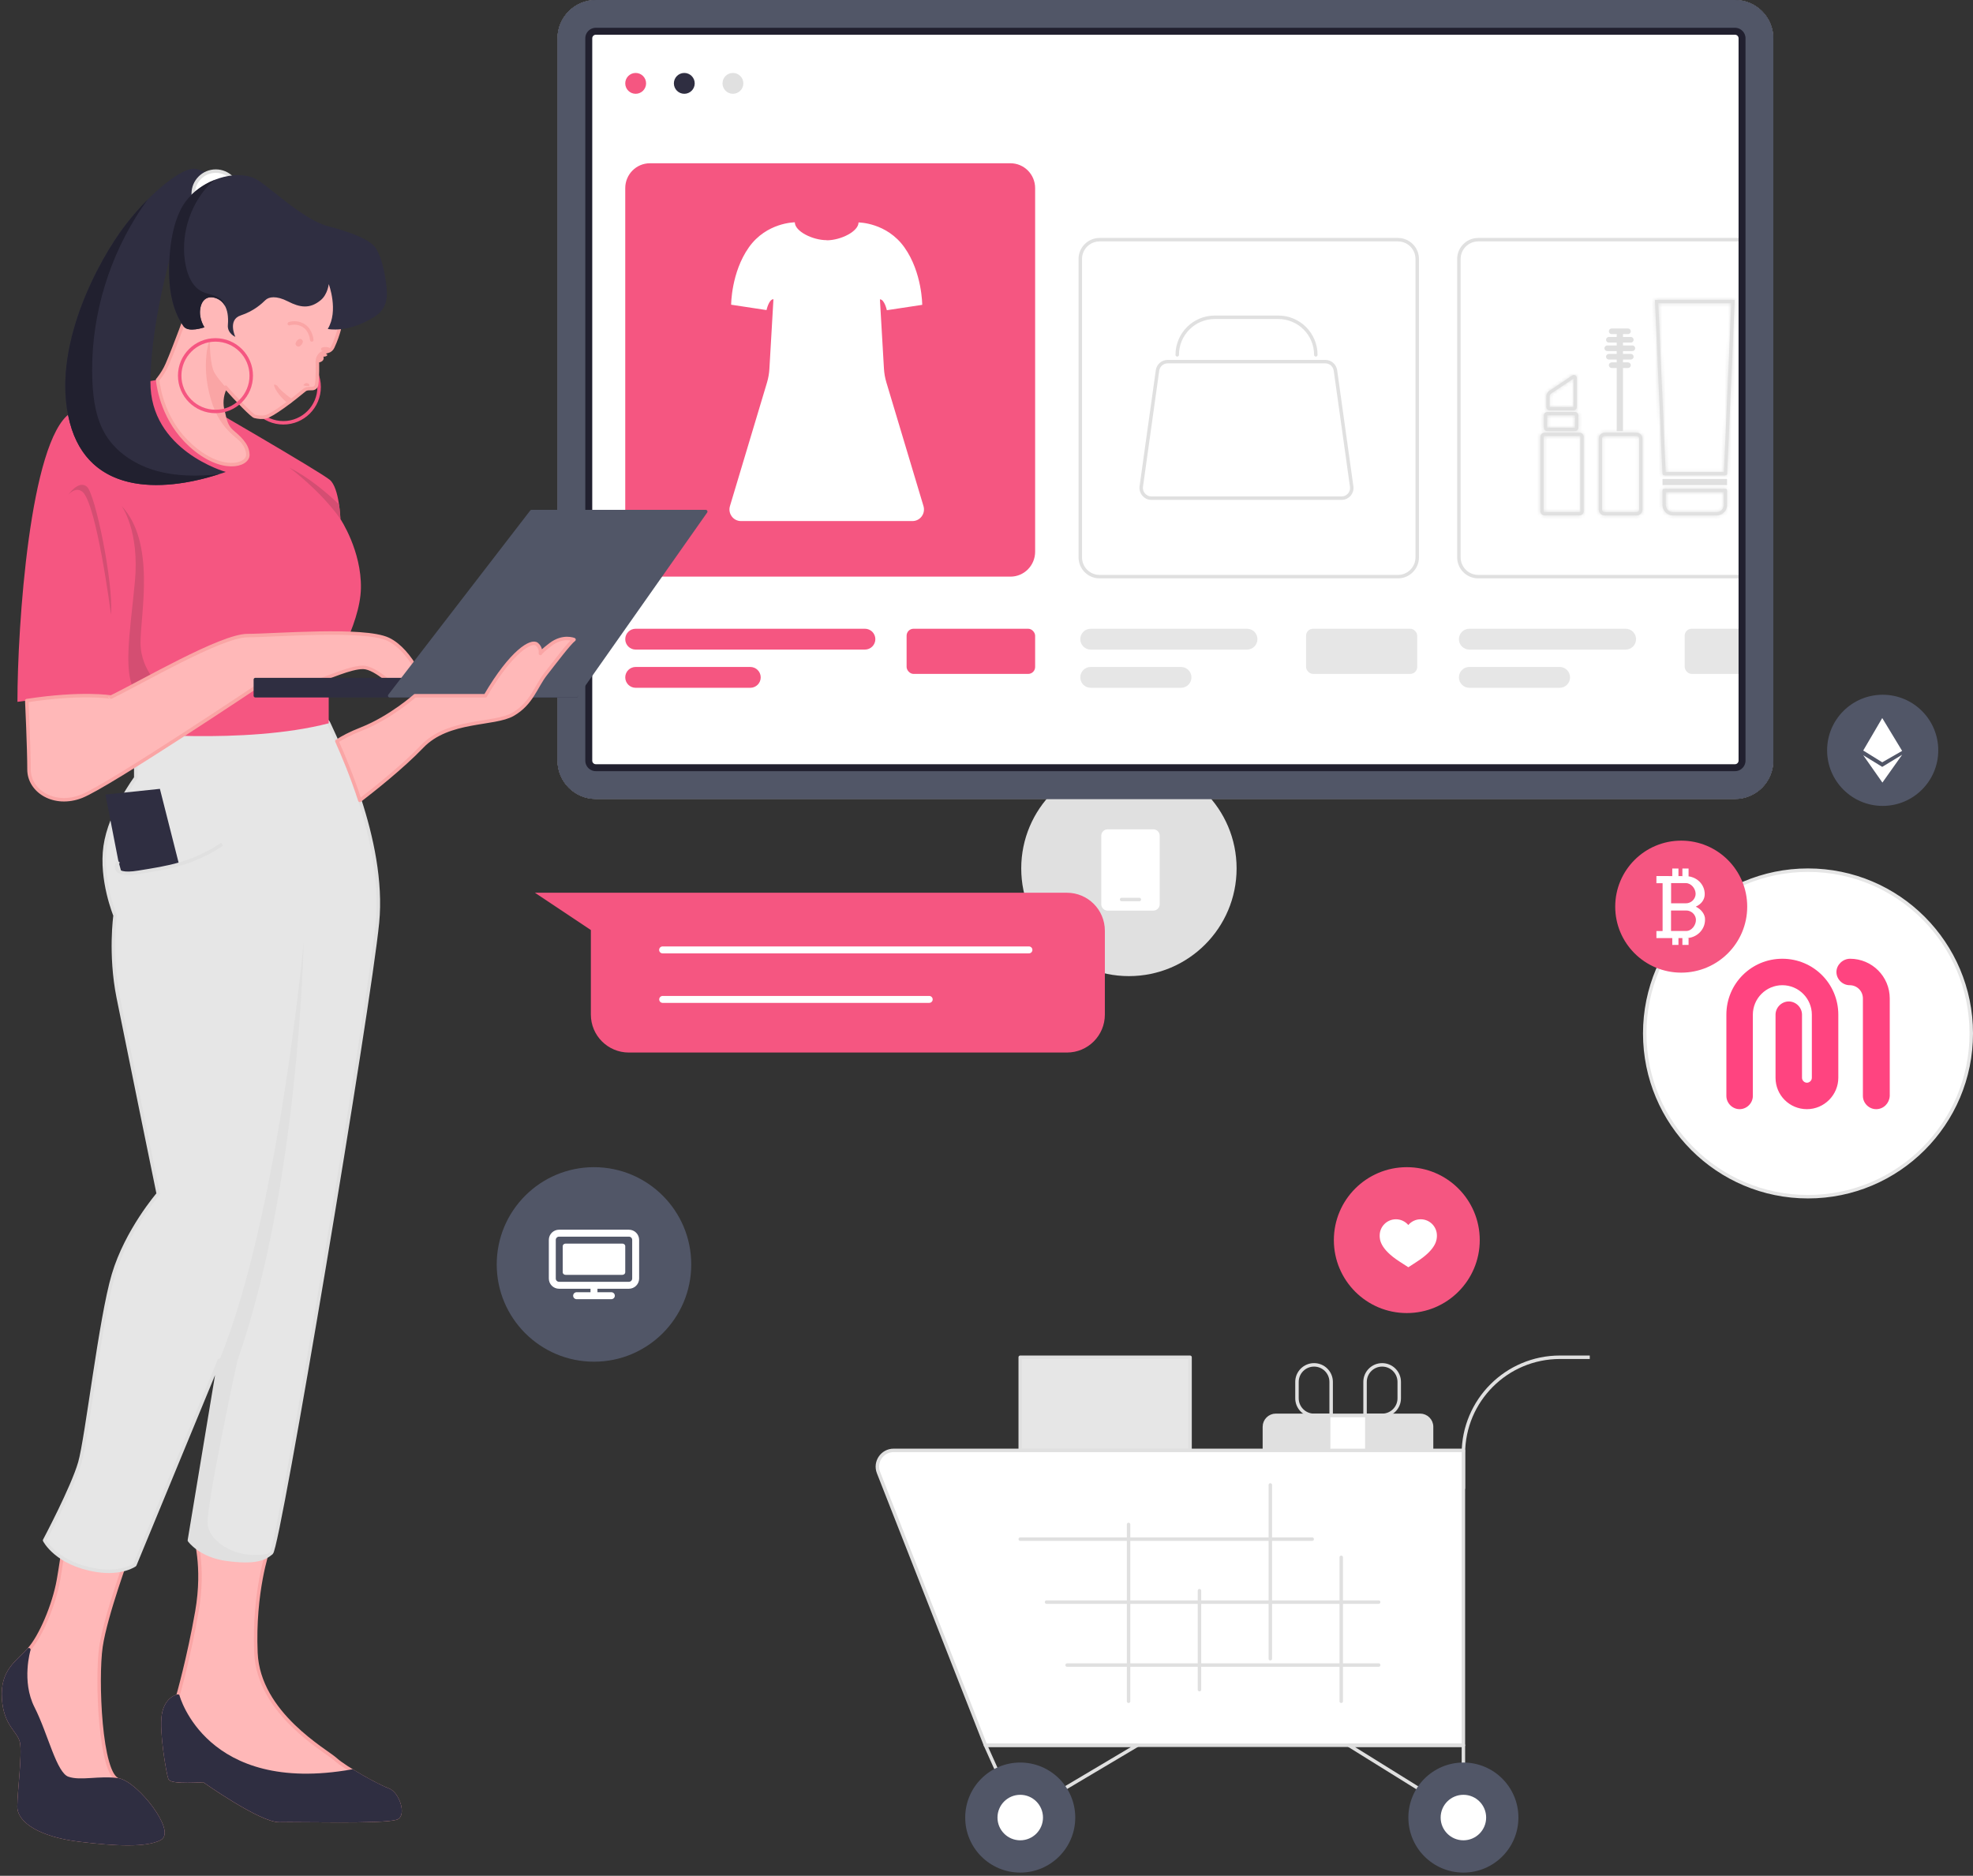 <svg width="568" height="540" viewBox="0 0 568 540" fill="none" xmlns="http://www.w3.org/2000/svg">
<rect x="0" y="0" width="568" height="540" fill="#333333" stroke="none"/>
<path d="M542 232C550.837 232 558 224.837 558 216C558 207.163 550.837 200 542 200C533.163 200 526 207.163 526 216C526 224.837 533.163 232 542 232Z" fill="#515667"/>
<path d="M536.4 216.056L541.871 219.448L547.6 216.161L541.871 206.706L536.4 216.056Z" fill="white"/>
<path d="M536.4 217.411L541.919 225.283L547.6 217.273L541.871 220.763L536.4 217.411Z" fill="white"/>
<circle cx="405" cy="357" r="21" fill="#F55681"/>
<circle cx="520.5" cy="297.5" r="47" fill="white" stroke="#E6E6E6"/>
<path d="M520.189 319.303C515.181 319.303 511.153 315.278 511.153 310.273V292.103C511.153 290.035 512.895 288.295 514.964 288.295C517.032 288.295 518.774 290.035 518.774 292.103V310.273C518.774 311.034 519.427 311.687 520.189 311.687C520.951 311.687 521.605 311.034 521.605 310.273V292.103C521.605 287.424 517.794 283.616 513.113 283.616C508.431 283.616 504.621 287.424 504.621 292.103V315.495C504.621 317.562 502.879 319.303 500.81 319.303C498.742 319.303 497 317.562 497 315.495V292.103C497 283.181 504.185 276 513.113 276C522.04 276 529.225 283.181 529.225 292.103V310.273C529.225 315.169 525.197 319.303 520.189 319.303Z" fill="#FF4480"/>
<path d="M540.115 319.303C538.046 319.303 536.304 317.562 536.304 315.495V287.424C536.304 285.357 534.671 283.616 532.494 283.616C530.426 283.616 528.684 281.875 528.684 279.808C528.684 277.741 530.534 276 532.603 276C538.917 276 544.034 281.114 544.034 287.424V315.495C543.925 317.562 542.292 319.303 540.115 319.303Z" fill="#FF4480"/>
<path d="M484 280C494.493 280 503 271.493 503 261C503 250.507 494.493 242 484 242C473.507 242 465 250.507 465 261C465 271.493 473.507 280 484 280Z" fill="#F55681"/>
<path d="M490.682 263.616C490.556 263.257 490.372 262.916 490.14 262.594C489.908 262.272 489.628 261.977 489.299 261.71C488.97 261.443 488.602 261.204 488.196 261.002C489.018 260.624 489.657 260.127 490.102 259.492C490.547 258.866 490.769 258.166 490.769 257.412C490.769 256.684 490.624 256.003 490.343 255.368C490.063 254.733 489.666 254.181 489.173 253.72C488.68 253.251 488.099 252.883 487.432 252.616C486.997 252.441 486.532 252.321 486.049 252.266H486.116V250.02H484.337V252.192L484.83 252.211H483.205V250.02H481.425V252.202L476.859 252.192V254.254H478.639V268.025H476.859V270.05H481.425V272.02H483.205V270.05H484.337V272.02H486.116V270.05H485.401C486.155 270.05 486.871 269.912 487.529 269.636C488.196 269.36 488.767 268.982 489.26 268.504C489.753 268.025 490.14 267.464 490.43 266.819C490.711 266.175 490.856 265.484 490.856 264.739C490.875 264.343 490.808 263.975 490.682 263.616ZM481.077 254.227H485.323C485.71 254.227 486.078 254.319 486.416 254.494C486.755 254.678 487.055 254.908 487.316 255.202C487.567 255.497 487.77 255.819 487.925 256.197C488.07 256.565 488.148 256.951 488.148 257.329C488.148 257.679 488.07 258.019 487.925 258.351C487.78 258.682 487.577 258.967 487.326 259.225C487.074 259.474 486.774 259.676 486.436 259.823C486.097 259.971 485.729 260.044 485.333 260.044H481.086V254.227H481.077ZM488.022 265.954C487.877 266.341 487.674 266.681 487.422 266.985C487.171 267.289 486.871 267.528 486.532 267.721C486.194 267.905 485.826 268.007 485.43 268.007H481.067V262.106H485.43C485.817 262.106 486.184 262.18 486.523 262.327C486.861 262.474 487.161 262.677 487.413 262.925C487.664 263.174 487.867 263.459 488.012 263.782C488.157 264.104 488.235 264.435 488.235 264.785C488.244 265.181 488.167 265.567 488.022 265.954Z" fill="white"/>
<path d="M405.439 364.81L402.897 363.168C397.193 359.482 397.193 356.721 397.193 355.673C397.193 353.088 399.29 351 401.867 351C403.29 351 404.574 351.638 405.43 352.651C406.286 351.638 407.571 351 408.994 351C411.58 351 413.668 353.096 413.668 355.673C413.668 356.713 413.667 359.482 407.964 363.168L405.439 364.81Z" fill="white"/>
<circle cx="171" cy="364" r="28" fill="#515667"/>
<path d="M181.047 370H160.953C159.873 370 159 369.134 159 368.062V356.938C159 355.866 159.873 355 160.953 355H181.047C182.127 355 183 355.866 183 356.938V368.062C182.994 369.134 182.121 370 181.047 370Z" fill="#515667" stroke="white" stroke-width="2" stroke-miterlimit="10" stroke-linejoin="round"/>
<path d="M166 373H176" stroke="white" stroke-width="2" stroke-miterlimit="10" stroke-linecap="round" stroke-linejoin="round"/>
<path d="M171 370V373" stroke="white" stroke-width="2" stroke-miterlimit="10" stroke-linejoin="round"/>
<path d="M179.154 367H162.846C162.381 367 162 366.676 162 366.271V358.729C162 358.328 162.376 358 162.846 358H179.154C179.619 358 180 358.324 180 358.729V366.271C179.995 366.676 179.619 367 179.154 367Z" fill="white"/>
<circle cx="325" cy="250" r="31" fill="#E0E0E0"/>
<path d="M332.021 262.144H318.878C317.859 262.144 317.041 261.317 317.041 260.306V240.579C317.041 239.559 317.867 238.741 318.878 238.741H332.021C333.041 238.741 333.859 239.568 333.859 240.579V260.306C333.859 261.317 333.033 262.144 332.021 262.144Z" fill="white"/>
<path d="M322.889 258.944H328.005" stroke="#E0E0E0" stroke-miterlimit="10" stroke-linecap="round"/>
<path d="M499.47 230H171.54C165.44 230 160.5 225.06 160.5 218.96V11.04C160.5 4.94 165.44 0 171.54 0H499.47C505.57 0 510.51 4.94 510.51 11.04V218.97C510.5 225.06 505.56 230 499.47 230Z" fill="white"/>
<rect x="261" y="181" width="37" height="13" rx="2" fill="#F55681"/>
<rect x="376" y="181" width="32" height="13" rx="2" fill="#E6E6E6"/>
<rect x="485" y="181" width="22" height="13" rx="2" fill="#E6E6E6"/>
<path d="M249 181H183C181.343 181 180 182.343 180 184C180 185.657 181.343 187 183 187H249C250.657 187 252 185.657 252 184C252 182.343 250.657 181 249 181Z" fill="#F55681"/>
<path d="M216 192H183C181.343 192 180 193.343 180 195C180 196.657 181.343 198 183 198H216C217.657 198 219 196.657 219 195C219 193.343 217.657 192 216 192Z" fill="#F55681"/>
<path d="M359 181H314C312.343 181 311 182.343 311 184C311 185.657 312.343 187 314 187H359C360.657 187 362 185.657 362 184C362 182.343 360.657 181 359 181Z" fill="#E6E6E6"/>
<path d="M468 181H423C421.343 181 420 182.343 420 184C420 185.657 421.343 187 423 187H468C469.657 187 471 185.657 471 184C471 182.343 469.657 181 468 181Z" fill="#E6E6E6"/>
<path d="M340 192H314C312.343 192 311 193.343 311 195C311 196.657 312.343 198 314 198H340C341.657 198 343 196.657 343 195C343 193.343 341.657 192 340 192Z" fill="#E6E6E6"/>
<path d="M449 192H423C421.343 192 420 193.343 420 195C420 196.657 421.343 198 423 198H449C450.657 198 452 196.657 452 195C452 193.343 450.657 192 449 192Z" fill="#E6E6E6"/>
<path d="M290.9 166H187.1C183.179 166 180 162.795 180 158.841V54.159C180 50.205 183.179 47 187.1 47H290.9C294.821 47 298 50.205 298 54.159V158.831C298 162.795 294.821 166 290.9 166Z" fill="#F55681"/>
<path d="M402.446 166H316.554C313.482 166 311 163.508 311 160.446V74.554C311 71.482 313.492 69 316.554 69H402.446C405.518 69 408 71.492 408 74.554V160.446C408 163.508 405.518 166 402.446 166Z" stroke="#E0E0E0" stroke-miterlimit="10" stroke-linejoin="round"/>
<path d="M501 166H425.565C422.487 166 420 163.508 420 160.446V74.554C420 71.482 422.497 69 425.565 69H501V166Z" stroke="#E0E0E0" stroke-miterlimit="10" stroke-linejoin="round"/>
<path d="M220.814 110.111L210.145 145.679C209.5 147.83 211.093 150 213.303 150H262.696C264.916 150 266.5 147.83 265.855 145.679L255.185 110.111C254.787 108.796 254.55 107.442 254.474 106.069L253.317 86.172C254.635 86.172 255.308 89.303 255.308 89.303L265.494 87.757C265.494 87.757 265.494 78.471 260.401 71.26C255.308 64.038 247.161 64.038 247.161 64.038C247.161 66.612 242.068 69.176 237.99 69.176V69.137C233.912 69.137 228.819 66.583 228.819 64C228.819 64 220.672 64 215.579 71.221C210.486 78.442 210.486 87.718 210.486 87.718L220.672 89.264C220.672 89.264 221.345 86.134 222.664 86.134L221.507 106.069C221.44 107.442 221.203 108.796 220.814 110.111Z" fill="white"/>
<path d="M386.22 143.409H331.478C329.693 143.409 328.32 141.825 328.558 140.06L333.233 106.64C333.433 105.19 334.683 104.103 336.152 104.103H381.536C383.005 104.103 384.245 105.181 384.455 106.64L389.13 140.06C389.387 141.835 388.014 143.409 386.22 143.409Z" stroke="#E0E0E0" stroke-miterlimit="10" stroke-linejoin="round"/>
<path d="M338.91 102.147C338.91 96.174 343.747 91.337 349.719 91.337H367.999C373.971 91.337 378.808 96.174 378.808 102.147" stroke="#E0E0E0" stroke-miterlimit="10" stroke-linecap="round"/>
<mask id="path-35-inside-1_13_4223" fill="white">
<path d="M454.711 125.502C454.854 125.502 454.968 125.616 454.968 125.759V147.168C454.968 147.311 454.854 147.426 454.711 147.426H444.665C444.522 147.426 444.407 147.311 444.407 147.168V125.759C444.407 125.616 444.522 125.502 444.665 125.502H454.711ZM454.711 124.548H444.665C443.997 124.548 443.453 125.092 443.453 125.759V147.168C443.453 147.836 443.997 148.38 444.665 148.38H454.711C455.379 148.38 455.922 147.836 455.922 147.168V125.759C455.932 125.092 455.388 124.548 454.711 124.548Z"/>
</mask>
<path d="M454.711 125.502C454.854 125.502 454.968 125.616 454.968 125.759V147.168C454.968 147.311 454.854 147.426 454.711 147.426H444.665C444.522 147.426 444.407 147.311 444.407 147.168V125.759C444.407 125.616 444.522 125.502 444.665 125.502H454.711ZM454.711 124.548H444.665C443.997 124.548 443.453 125.092 443.453 125.759V147.168C443.453 147.836 443.997 148.38 444.665 148.38H454.711C455.379 148.38 455.922 147.836 455.922 147.168V125.759C455.932 125.092 455.388 124.548 454.711 124.548Z" fill="#E0E0E0"/>
<path d="M455.922 125.759L454.923 125.745L454.922 125.752V125.759H455.922ZM454.711 126.502C454.302 126.502 453.968 126.169 453.968 125.759H455.968C455.968 125.064 455.406 124.502 454.711 124.502V126.502ZM453.968 125.759V147.168H455.968V125.759H453.968ZM453.968 147.168C453.968 146.759 454.302 146.426 454.711 146.426V148.426C455.406 148.426 455.968 147.863 455.968 147.168H453.968ZM454.711 146.426H444.665V148.426H454.711V146.426ZM444.665 146.426C445.074 146.426 445.407 146.759 445.407 147.168H443.407C443.407 147.863 443.969 148.426 444.665 148.426V146.426ZM445.407 147.168V125.759H443.407V147.168H445.407ZM445.407 125.759C445.407 126.169 445.074 126.502 444.665 126.502V124.502C443.97 124.502 443.407 125.064 443.407 125.759H445.407ZM444.665 126.502H454.711V124.502H444.665V126.502ZM454.711 123.548H444.665V125.548H454.711V123.548ZM444.665 123.548C443.445 123.548 442.453 124.539 442.453 125.759H444.453C444.453 125.644 444.549 125.548 444.665 125.548V123.548ZM442.453 125.759V147.168H444.453V125.759H442.453ZM442.453 147.168C442.453 148.388 443.445 149.38 444.665 149.38V147.38C444.549 147.38 444.453 147.283 444.453 147.168H442.453ZM444.665 149.38H454.711V147.38H444.665V149.38ZM454.711 149.38C455.931 149.38 456.922 148.388 456.922 147.168H454.922C454.922 147.283 454.826 147.38 454.711 147.38V149.38ZM456.922 147.168V125.759H454.922V147.168H456.922ZM456.922 125.774C456.94 124.535 455.932 123.548 454.711 123.548V125.548C454.844 125.548 454.924 125.649 454.923 125.745L456.922 125.774Z" fill="#E0E0E0" mask="url(#path-35-inside-1_13_4223)"/>
<mask id="path-37-inside-2_13_4223" fill="white">
<path d="M453.41 119.549L453.438 119.577L453.41 123.145L445.405 123.117L445.434 119.549H453.41ZM453.41 118.595H445.444C444.9 118.595 444.461 119.034 444.461 119.577V123.117C444.461 123.661 444.9 124.099 445.444 124.099H453.41C453.954 124.099 454.392 123.661 454.392 123.117V119.577C454.402 119.034 453.954 118.595 453.41 118.595Z"/>
</mask>
<path d="M453.41 119.549L453.438 119.577L453.41 123.145L445.405 123.117L445.434 119.549H453.41ZM453.41 118.595H445.444C444.9 118.595 444.461 119.034 444.461 119.577V123.117C444.461 123.661 444.9 124.099 445.444 124.099H453.41C453.954 124.099 454.392 123.661 454.392 123.117V119.577C454.402 119.034 453.954 118.595 453.41 118.595Z" fill="#E0E0E0"/>
<path d="M453.41 119.549L454.116 118.841L453.823 118.549H453.41V119.549ZM453.438 119.577L454.438 119.585L454.442 119.166L454.145 118.87L453.438 119.577ZM453.41 123.145L453.406 124.145L454.402 124.149L454.41 123.153L453.41 123.145ZM445.405 123.117L444.405 123.109L444.397 124.113L445.402 124.117L445.405 123.117ZM445.434 119.549V118.549H444.442L444.434 119.541L445.434 119.549ZM454.392 119.577L453.393 119.56L453.392 119.569V119.577H454.392ZM452.703 120.257L452.732 120.285L454.145 118.87L454.116 118.841L452.703 120.257ZM452.438 119.569L452.41 123.137L454.41 123.153L454.438 119.585L452.438 119.569ZM453.413 122.145L445.409 122.117L445.402 124.117L453.406 124.145L453.413 122.145ZM446.405 123.125L446.434 119.557L444.434 119.541L444.405 123.109L446.405 123.125ZM445.434 120.549H453.41V118.549H445.434V120.549ZM453.41 117.595H445.444V119.595H453.41V117.595ZM445.444 117.595C444.348 117.595 443.461 118.481 443.461 119.577H445.461C445.461 119.577 445.461 119.58 445.459 119.583C445.458 119.586 445.457 119.588 445.455 119.589C445.454 119.59 445.452 119.592 445.449 119.593C445.446 119.595 445.443 119.595 445.444 119.595V117.595ZM443.461 119.577V123.117H445.461V119.577H443.461ZM443.461 123.117C443.461 124.213 444.348 125.099 445.444 125.099V123.099C445.443 123.099 445.446 123.1 445.449 123.101C445.452 123.102 445.454 123.104 445.455 123.105C445.457 123.106 445.458 123.108 445.459 123.111C445.461 123.114 445.461 123.117 445.461 123.117H443.461ZM445.444 125.099H453.41V123.099H445.444V125.099ZM453.41 125.099C454.506 125.099 455.392 124.213 455.392 123.117H453.392C453.392 123.117 453.393 123.114 453.394 123.111C453.395 123.108 453.397 123.106 453.398 123.105C453.399 123.104 453.401 123.102 453.404 123.101C453.407 123.1 453.41 123.099 453.41 123.099V125.099ZM455.392 123.117V119.577H453.392V123.117H455.392ZM455.392 119.595C455.412 118.469 454.489 117.595 453.41 117.595V119.595C453.41 119.595 453.409 119.595 453.407 119.594C453.406 119.594 453.405 119.593 453.404 119.592C453.403 119.59 453.4 119.587 453.397 119.58C453.394 119.573 453.393 119.565 453.393 119.56L455.392 119.595Z" fill="#E0E0E0" mask="url(#path-37-inside-2_13_4223)"/>
<mask id="path-39-inside-3_13_4223" fill="white">
<path d="M452.983 108.997L452.964 117.192L446.124 117.173V114.12C446.124 113.786 446.286 113.48 446.563 113.29L452.983 108.997ZM453.098 107.938C452.945 107.938 452.783 107.985 452.63 108.081L446.038 112.498C445.494 112.86 445.17 113.471 445.17 114.12V117.173C445.17 117.707 445.609 118.146 446.143 118.146H452.964C453.499 118.146 453.937 117.707 453.937 117.173V108.787C453.937 108.291 453.537 107.938 453.098 107.938Z"/>
</mask>
<path d="M452.983 108.997L452.964 117.192L446.124 117.173V114.12C446.124 113.786 446.286 113.48 446.563 113.29L452.983 108.997ZM453.098 107.938C452.945 107.938 452.783 107.985 452.63 108.081L446.038 112.498C445.494 112.86 445.17 113.471 445.17 114.12V117.173C445.17 117.707 445.609 118.146 446.143 118.146H452.964C453.499 118.146 453.937 117.707 453.937 117.173V108.787C453.937 108.291 453.537 107.938 453.098 107.938Z" fill="#E0E0E0"/>
<path d="M452.983 108.997L453.983 108.999L453.988 107.122L452.428 108.165L452.983 108.997ZM452.964 117.192L452.962 118.192L453.962 118.194L453.964 117.194L452.964 117.192ZM446.124 117.173H445.124V118.17L446.121 118.173L446.124 117.173ZM446.563 113.29L446.007 112.458L446.001 112.462L445.995 112.466L446.563 113.29ZM452.63 108.081L452.1 107.233L452.087 107.241L452.074 107.25L452.63 108.081ZM446.038 112.498L446.593 113.33L446.595 113.329L446.038 112.498ZM451.983 108.994L451.964 117.189L453.964 117.194L453.983 108.999L451.983 108.994ZM452.967 116.192L446.127 116.173L446.121 118.173L452.962 118.192L452.967 116.192ZM447.124 117.173V114.12H445.124V117.173H447.124ZM447.124 114.12C447.124 114.117 447.124 114.117 447.124 114.117C447.124 114.118 447.124 114.118 447.123 114.119C447.123 114.119 447.123 114.119 447.124 114.118C447.125 114.118 447.126 114.116 447.131 114.113L445.995 112.466C445.452 112.841 445.124 113.452 445.124 114.12H447.124ZM447.119 114.121L453.539 109.828L452.428 108.165L446.007 112.458L447.119 114.121ZM453.098 106.938C452.738 106.938 452.394 107.049 452.1 107.233L453.16 108.929C453.172 108.921 453.153 108.938 453.098 108.938V106.938ZM452.074 107.25L445.481 111.667L446.595 113.329L453.187 108.911L452.074 107.25ZM445.483 111.666C444.66 112.214 444.17 113.138 444.17 114.12H446.17C446.17 113.804 446.328 113.506 446.593 113.33L445.483 111.666ZM444.17 114.12V117.173H446.17V114.12H444.17ZM444.17 117.173C444.17 118.259 445.057 119.146 446.143 119.146V117.146C446.148 117.146 446.153 117.147 446.157 117.149C446.161 117.15 446.163 117.152 446.163 117.152C446.164 117.153 446.165 117.155 446.167 117.158C446.169 117.163 446.17 117.168 446.17 117.173H444.17ZM446.143 119.146H452.964V117.146H446.143V119.146ZM452.964 119.146C454.051 119.146 454.937 118.259 454.937 117.173H452.937C452.937 117.168 452.939 117.163 452.94 117.158C452.942 117.155 452.943 117.153 452.944 117.152C452.945 117.152 452.946 117.15 452.95 117.149C452.955 117.147 452.96 117.146 452.964 117.146V119.146ZM454.937 117.173V108.787H452.937V117.173H454.937ZM454.937 108.787C454.937 107.709 454.059 106.938 453.098 106.938V108.938C453.05 108.938 453.012 108.919 452.986 108.894C452.954 108.863 452.937 108.819 452.937 108.787H454.937Z" fill="#E0E0E0" mask="url(#path-39-inside-3_13_4223)"/>
<mask id="path-41-inside-4_13_4223" fill="white">
<path d="M471.169 125.502C471.56 125.502 471.884 125.826 471.884 126.217V146.72C471.884 147.111 471.56 147.435 471.169 147.435H461.943C461.552 147.435 461.227 147.111 461.227 146.72V126.217C461.227 125.826 461.552 125.502 461.943 125.502H471.169ZM471.169 124.548H461.943C461.027 124.548 460.273 125.292 460.273 126.217V146.72C460.273 147.635 461.018 148.389 461.943 148.389H471.169C472.084 148.389 472.838 147.645 472.838 146.72V126.217C472.829 125.302 472.084 124.548 471.169 124.548Z"/>
</mask>
<path d="M471.169 125.502C471.56 125.502 471.884 125.826 471.884 126.217V146.72C471.884 147.111 471.56 147.435 471.169 147.435H461.943C461.552 147.435 461.227 147.111 461.227 146.72V126.217C461.227 125.826 461.552 125.502 461.943 125.502H471.169ZM471.169 124.548H461.943C461.027 124.548 460.273 125.292 460.273 126.217V146.72C460.273 147.635 461.018 148.389 461.943 148.389H471.169C472.084 148.389 472.838 147.645 472.838 146.72V126.217C472.829 125.302 472.084 124.548 471.169 124.548Z" fill="#E0E0E0"/>
<path d="M472.838 126.217H473.838L473.838 126.207L472.838 126.217ZM471.169 126.502C471.007 126.502 470.884 126.379 470.884 126.217H472.884C472.884 125.274 472.112 124.502 471.169 124.502V126.502ZM470.884 126.217V146.72H472.884V126.217H470.884ZM470.884 146.72C470.884 146.558 471.007 146.435 471.169 146.435V148.435C472.112 148.435 472.884 147.663 472.884 146.72H470.884ZM471.169 146.435H461.943V148.435H471.169V146.435ZM461.943 146.435C462.104 146.435 462.227 146.558 462.227 146.72H460.227C460.227 147.663 461 148.435 461.943 148.435V146.435ZM462.227 146.72V126.217H460.227V146.72H462.227ZM462.227 126.217C462.227 126.379 462.104 126.502 461.943 126.502V124.502C461 124.502 460.227 125.274 460.227 126.217H462.227ZM461.943 126.502H471.169V124.502H461.943V126.502ZM471.169 123.548H461.943V125.548H471.169V123.548ZM461.943 123.548C460.479 123.548 459.273 124.736 459.273 126.217H461.273C461.273 125.848 461.576 125.548 461.943 125.548V123.548ZM459.273 126.217V146.72H461.273V126.217H459.273ZM459.273 146.72C459.273 148.184 460.462 149.389 461.943 149.389V147.389C461.574 147.389 461.273 147.087 461.273 146.72H459.273ZM461.943 149.389H471.169V147.389H461.943V149.389ZM471.169 149.389C472.633 149.389 473.838 148.201 473.838 146.72H471.838C471.838 147.089 471.536 147.389 471.169 147.389V149.389ZM473.838 146.72V126.217H471.838V146.72H473.838ZM473.838 126.207C473.823 124.756 472.646 123.548 471.169 123.548V125.548C471.523 125.548 471.834 125.847 471.838 126.228L473.838 126.207Z" fill="#E0E0E0" mask="url(#path-41-inside-4_13_4223)"/>
<mask id="path-43-inside-5_13_4223" fill="white">
<path d="M496.247 141.654V145.365C496.247 146.5 495.322 147.435 494.177 147.435H481.632C480.496 147.435 479.561 146.51 479.561 145.365V141.654H496.247ZM496.763 140.7H479.046C478.808 140.7 478.607 140.891 478.607 141.139V145.365C478.607 147.035 479.962 148.389 481.632 148.389H494.177C495.847 148.389 497.202 147.035 497.202 145.365V141.139C497.202 140.9 497.011 140.7 496.763 140.7Z"/>
</mask>
<path d="M496.247 141.654V145.365C496.247 146.5 495.322 147.435 494.177 147.435H481.632C480.496 147.435 479.561 146.51 479.561 145.365V141.654H496.247ZM496.763 140.7H479.046C478.808 140.7 478.607 140.891 478.607 141.139V145.365C478.607 147.035 479.962 148.389 481.632 148.389H494.177C495.847 148.389 497.202 147.035 497.202 145.365V141.139C497.202 140.9 497.011 140.7 496.763 140.7Z" fill="#E0E0E0"/>
<path d="M496.247 141.654H497.247V140.654H496.247V141.654ZM479.561 141.654V140.654H478.561V141.654H479.561ZM497.202 141.139H498.202H497.202ZM495.247 141.654V145.365H497.247V141.654H495.247ZM495.247 145.365C495.247 145.951 494.767 146.435 494.177 146.435V148.435C495.877 148.435 497.247 147.05 497.247 145.365H495.247ZM494.177 146.435H481.632V148.435H494.177V146.435ZM481.632 146.435C481.046 146.435 480.561 145.955 480.561 145.365H478.561C478.561 147.065 479.947 148.435 481.632 148.435V146.435ZM480.561 145.365V141.654H478.561V145.365H480.561ZM479.561 142.654H496.247V140.654H479.561V142.654ZM496.763 139.7H479.046V141.7H496.763V139.7ZM479.046 139.7C478.27 139.7 477.607 140.324 477.607 141.139H479.607C479.607 141.457 479.346 141.7 479.046 141.7V139.7ZM477.607 141.139V145.365H479.607V141.139H477.607ZM477.607 145.365C477.607 147.587 479.41 149.389 481.632 149.389V147.389C480.514 147.389 479.607 146.482 479.607 145.365H477.607ZM481.632 149.389H494.177V147.389H481.632V149.389ZM494.177 149.389C496.399 149.389 498.202 147.587 498.202 145.365H496.202C496.202 146.482 495.294 147.389 494.177 147.389V149.389ZM498.202 145.365V141.139H496.202V145.365H498.202ZM498.202 141.139C498.202 140.362 497.577 139.7 496.763 139.7V141.7C496.444 141.7 496.202 141.438 496.202 141.139H498.202Z" fill="#E0E0E0" mask="url(#path-43-inside-5_13_4223)"/>
<path d="M479.117 139.149V138.375H496.702V139.149H479.117Z" fill="#E0E0E0" stroke="#E0E0E0"/>
<mask id="path-46-inside-6_13_4223" fill="white">
<path d="M498.409 87.311L496.291 135.881H479.528L477.41 87.311H498.409ZM499.41 86.357H476.428L478.603 136.367C478.612 136.635 478.832 136.835 479.099 136.835H496.739C497.006 136.835 497.216 136.625 497.235 136.367L499.41 86.357Z"/>
</mask>
<path d="M498.409 87.311L496.291 135.881H479.528L477.41 87.311H498.409ZM499.41 86.357H476.428L478.603 136.367C478.612 136.635 478.832 136.835 479.099 136.835H496.739C497.006 136.835 497.216 136.625 497.235 136.367L499.41 86.357Z" fill="#E0E0E0"/>
<path d="M498.409 87.311L499.408 87.355L499.453 86.311H498.409V87.311ZM496.291 135.881V136.881H497.248L497.29 135.924L496.291 135.881ZM479.528 135.881L478.529 135.924L478.571 136.881H479.528V135.881ZM477.41 87.311V86.311H476.366L476.411 87.355L477.41 87.311ZM499.41 86.357L500.409 86.4L500.455 85.357H499.41V86.357ZM476.428 86.357V85.357H475.383L475.429 86.4L476.428 86.357ZM478.603 136.367L479.602 136.332L479.602 136.324L478.603 136.367ZM497.235 136.367L498.232 136.441L498.234 136.426L498.234 136.411L497.235 136.367ZM497.41 87.267L495.292 135.837L497.29 135.924L499.408 87.355L497.41 87.267ZM496.291 134.881H479.528V136.881H496.291V134.881ZM480.527 135.837L478.409 87.267L476.411 87.355L478.529 135.924L480.527 135.837ZM477.41 88.311H498.409V86.311H477.41V88.311ZM499.41 85.357H476.428V87.357H499.41V85.357ZM475.429 86.4L477.604 136.411L479.602 136.324L477.427 86.314L475.429 86.4ZM477.604 136.403C477.633 137.239 478.324 137.835 479.099 137.835V135.835C479.339 135.835 479.592 136.03 479.602 136.332L477.604 136.403ZM479.099 137.835H496.739V135.835H479.099V137.835ZM496.739 137.835C497.559 137.835 498.177 137.191 498.232 136.441L496.238 136.294C496.255 136.059 496.453 135.835 496.739 135.835V137.835ZM498.234 136.411L500.409 86.4L498.411 86.314L496.236 136.324L498.234 136.411Z" fill="#E0E0E0" mask="url(#path-46-inside-6_13_4223)"/>
<path d="M466.239 96.054H466.731V123.608H465.928V96.365C465.928 96.193 466.066 96.054 466.239 96.054Z" fill="#E0E0E0" stroke="#E0E0E0"/>
<path d="M463.977 95.062H468.68C468.853 95.062 468.991 95.201 468.991 95.373C468.991 95.545 468.853 95.684 468.68 95.684H463.977C463.805 95.684 463.666 95.545 463.666 95.373C463.666 95.201 463.805 95.062 463.977 95.062Z" fill="#E0E0E0" stroke="#E0E0E0"/>
<path d="M463.164 97.505H469.49C469.662 97.505 469.801 97.644 469.801 97.816C469.801 97.989 469.662 98.127 469.49 98.127H463.164C462.992 98.127 462.854 97.989 462.854 97.816C462.854 97.644 462.992 97.505 463.164 97.505Z" fill="#E0E0E0" stroke="#E0E0E0"/>
<path d="M462.705 99.947H469.937C470.109 99.947 470.248 100.085 470.248 100.258C470.248 100.43 470.109 100.569 469.937 100.569H462.705C462.533 100.569 462.395 100.43 462.395 100.258C462.395 100.085 462.533 99.947 462.705 99.947Z" fill="#E0E0E0" stroke="#E0E0E0"/>
<path d="M463.164 102.38H469.49C469.662 102.38 469.801 102.519 469.801 102.691C469.801 102.864 469.662 103.002 469.49 103.002H463.164C462.992 103.002 462.854 102.864 462.854 102.691C462.854 102.519 462.992 102.38 463.164 102.38Z" fill="#E0E0E0" stroke="#E0E0E0"/>
<path d="M463.977 104.822H468.68C468.853 104.822 468.991 104.96 468.991 105.133C468.991 105.305 468.853 105.444 468.68 105.444H463.977C463.805 105.444 463.666 105.305 463.666 105.133C463.666 104.96 463.805 104.822 463.977 104.822Z" fill="#E0E0E0" stroke="#E0E0E0"/>
<path d="M499.47 225H171.54C168.201 225 165.5 222.299 165.5 218.96V11.04C165.5 7.701 168.201 5 171.54 5H499.47C502.809 5 505.51 7.701 505.51 11.04V218.962C505.505 222.298 502.797 225 499.47 225Z" stroke="#21202F" stroke-width="10" stroke-miterlimit="10" stroke-linejoin="round"/>
<path d="M499.47 226H171.54C167.649 226 164.5 222.851 164.5 218.96V11.04C164.5 7.149 167.649 4 171.54 4H499.47C503.361 4 506.51 7.149 506.51 11.04V218.963C506.504 222.851 503.35 226 499.47 226Z" stroke="#515667" stroke-width="8" stroke-miterlimit="10" stroke-linejoin="round"/>
<path d="M183 27C184.657 27 186 25.657 186 24C186 22.343 184.657 21 183 21C181.343 21 180 22.343 180 24C180 25.657 181.343 27 183 27Z" fill="#F55681"/>
<path d="M197 27C198.657 27 200 25.657 200 24C200 22.343 198.657 21 197 21C195.343 21 194 22.343 194 24C194 25.657 195.343 27 197 27Z" fill="#2F2E41"/>
<path d="M211 27C212.657 27 214 25.657 214 24C214 22.343 212.657 21 211 21C209.343 21 208 22.343 208 24C208 25.657 209.343 27 211 27Z" fill="#E0E0E0"/>
<path d="M91.912 101.16C91.912 101.16 93.152 100.99 94.282 102.2C94.282 102.2 93.952 102.74 93.102 102.66C93.102 102.66 93.492 103.61 92.502 104.11C91.512 104.61 90.302 104.48 89.972 103.78C89.642 103.07 89.602 101.4 89.972 101.16C90.342 100.92 90.722 100.67 90.722 100.67L91.912 101.16Z" fill="#FAA5A5"/>
<path d="M19.101 439.05C19.101 439.05 18.091 447.7 16.831 454.84C15.571 461.98 11.691 471.15 8.291 474.9C4.891 478.65 0.541 481.05 1.041 488.94C1.551 496.83 5.561 498.1 6.241 501.57C6.921 505.04 5.491 515.78 5.481 520.08C5.471 524.37 11.911 528.35 22.771 529.68C33.631 531.01 42.081 531.32 46.041 529.27C49.991 527.22 39.572 513.58 34.172 512.41C28.771 511.24 27.731 483.12 29.071 474.03C30.411 464.94 37.041 447.1 37.041 447.1L19.101 439.05Z" fill="#FFB8B8" stroke="#FAA5A5" stroke-miterlimit="10" stroke-linejoin="round"/>
<path d="M56.071 442.05C56.071 442.05 59.001 450.64 56.681 463.94C54.361 477.24 51.201 488.28 51.201 488.28C51.201 488.28 47.881 488.82 47.081 493.62C46.281 498.42 48.421 510.66 48.931 511.93C49.441 513.2 58.661 512.56 58.661 512.56C58.661 512.56 75.132 524.23 80.511 524.08C85.891 523.93 109.771 524.63 114.041 523.39C116.511 522.67 114.591 516.27 111.691 515.26C108.791 514.25 99.301 508.94 96.591 506.46C93.891 503.98 74.441 493.37 73.681 475.81C72.931 458.25 77.181 446.19 77.181 446.19L56.071 442.05Z" fill="#FFB8B8" stroke="#FAA5A5" stroke-miterlimit="10" stroke-linejoin="round"/>
<path d="M47.081 493.61C46.271 498.41 48.421 510.65 48.931 511.92C49.441 513.19 58.661 512.55 58.661 512.55C58.661 512.55 75.131 524.22 80.511 524.07C85.891 523.92 109.771 524.62 114.041 523.38C116.511 522.66 114.591 516.26 111.691 515.25C109.821 514.6 105.211 512.16 101.451 509.84C58.991 517.42 51.211 488.26 51.211 488.26C51.211 488.26 47.891 488.81 47.081 493.61Z" fill="#2F2E41" stroke="#2F2E41" stroke-miterlimit="10" stroke-linejoin="round"/>
<path d="M1.041 488.94C1.551 496.83 5.561 498.1 6.241 501.57C6.921 505.04 5.491 515.78 5.481 520.08C5.471 524.37 11.911 528.35 22.771 529.68C33.631 531.01 42.081 531.32 46.041 529.27C49.991 527.22 39.571 513.58 34.171 512.41C28.641 511.56 23.221 513.26 19.491 511.93C15.761 510.6 13.411 499.41 9.491 491.7C5.571 483.99 8.301 474.91 8.301 474.91C4.891 478.65 0.531 481.05 1.041 488.94Z" fill="#2F2E41" stroke="#2F2E41" stroke-miterlimit="10" stroke-linejoin="round"/>
<path d="M39.082 214.08V223.93C39.082 223.93 31.672 233.86 30.282 243.58C28.892 253.3 33.132 263.54 33.132 263.54C33.132 263.54 31.552 274.64 34.032 287.1C36.522 299.57 45.562 343.68 45.562 343.68C45.562 343.68 36.432 354.24 32.662 366.94C28.892 379.64 25.042 413.87 22.992 421.03C20.942 428.19 12.842 443.43 12.842 443.43C12.842 443.43 16.222 450.23 27.852 452.06C35.082 453.2 38.812 450.5 38.812 450.5L63.122 391.62L54.522 443.43C54.522 443.43 57.632 447.89 65.462 448.9C73.292 449.91 75.982 448.86 78.142 447.05C80.302 445.24 106.332 289.51 108.662 265.63C110.992 241.75 97.292 214.11 94.632 208.23C91.972 202.35 59.172 203.03 59.172 203.03L37.622 207.6L39.082 214.08Z" fill="#E6E6E6" stroke="#E0E0E0" stroke-miterlimit="10" stroke-linejoin="round"/>
<path d="M59.782 438.79C59.282 433.48 68.362 391.61 68.362 391.61C86.041 341.4 87.431 271.18 87.431 271.18C87.431 271.18 80.082 350.54 63.121 391.61L54.522 443.42C54.522 443.42 57.632 447.88 65.462 448.89C73.291 449.9 75.981 448.85 78.141 447.04C68.712 449.49 60.282 444.1 59.782 438.79Z" fill="#E0E0E0"/>
<path d="M34.102 247.99L30.352 228.73L46.032 227.09L52.952 254.39L37.022 258.54L34.102 247.99Z" fill="#2F2E41"/>
<path d="M34.101 247.99C34.011 248.1 31.091 252.55 39.861 251.12C48.621 249.69 55.101 248.8 63.941 243.06C63.941 243.06 61.791 267.89 61.411 270.04C61.031 272.19 43.471 278.38 42.081 278.25C40.691 278.12 37.881 277.37 37.011 274.84C36.141 272.31 31.961 252.48 31.961 252.48L32.481 246.96L34.101 247.99Z" fill="#E6E6E6"/>
<path d="M34.102 247.99C34.012 248.1 31.092 252.55 39.862 251.12C48.622 249.69 55.102 248.8 63.942 243.06" stroke="#E0E0E0" stroke-miterlimit="10" stroke-linejoin="round"/>
<path d="M45.371 109.35C45.371 109.35 31.732 111 20.172 118.96C8.612 126.92 5.021 180.14 5.021 202.04C5.021 202.04 25.552 199.06 35.462 201.17V210.86C35.462 210.86 70.371 214.52 94.632 208.22V194.37C94.632 194.37 103.692 180.16 103.902 169.36C104.112 158.56 98.001 149.41 98.001 149.41C98.001 149.41 97.701 140.5 94.972 138.16C92.242 135.82 55.871 114.81 55.871 114.81L45.371 109.35Z" fill="#F55681"/>
<path d="M61.021 50.92C61.021 50.92 59.781 49.28 56.301 48.6C52.821 47.92 43.611 54.99 36.031 64.9C28.451 74.82 14.461 100.29 20.111 121.68C25.771 143.06 47.951 141.83 64.991 135.86C64.991 135.86 43.131 129.76 43.311 109.87C43.491 89.98 51.351 65.74 51.351 65.74L61.021 50.92Z" fill="#2F2E41"/>
<path d="M62.121 62.24C65.705 62.24 68.611 59.334 68.611 55.75C68.611 52.165 65.705 49.26 62.121 49.26C58.536 49.26 55.631 52.165 55.631 55.75C55.631 59.334 58.536 62.24 62.121 62.24Z" fill="white" stroke="#E0E0E0" stroke-miterlimit="10" stroke-linejoin="round"/>
<path d="M81.571 121.71C87.26 121.71 91.871 117.098 91.871 111.41C91.871 105.721 87.26 101.11 81.571 101.11C75.883 101.11 71.272 105.721 71.272 111.41C71.272 117.098 75.883 121.71 81.571 121.71Z" stroke="#F55681" stroke-miterlimit="10"/>
<path d="M73.311 119.86C74.321 120.11 75.411 120.22 76.401 120.02C78.381 119.63 84.431 114.99 87.721 112.24C88.341 111.75 89.261 111.91 90.001 111.85C90.581 111.8 91.061 111.35 91.151 110.77C91.491 108.68 91.381 104.49 91.361 104.04C91.331 103.55 91.681 102.23 92.611 101.71C93.051 101.46 93.841 101.27 94.331 101.15C94.981 100.99 95.521 100.53 95.801 99.92C97.661 95.92 98.001 93.12 98.001 93.12L101.191 88.38L95.211 77.21L61.701 79.17L54.141 89.31C54.141 89.31 50.421 99.6 48.141 104.86C47.471 106.39 46.631 107.72 45.771 108.84C45.641 109.02 45.511 109.19 45.371 109.35C45.641 111.89 47.131 121.14 54.801 128.14C63.791 136.33 71.421 134.01 71.351 130.91C71.291 127.81 68.481 125.7 66.691 124.1C65.891 123.39 65.391 122.54 65.041 121.6C64.691 120.67 64.491 119.65 64.261 118.59C64.161 118.3 64.081 118.01 64.031 117.71C63.561 115.44 64.061 113.07 64.951 111.47C68.191 115.22 72.631 119.7 73.311 119.86Z" fill="#FFB8B8" stroke="#FAA5A5" stroke-miterlimit="10" stroke-linejoin="round"/>
<path d="M73.231 51.33C67.671 48.83 58.261 51.58 53.461 57.98C48.661 64.39 48.261 76.73 48.941 82.71C49.621 88.69 51.531 92.06 52.871 93.95C54.211 95.84 58.851 94.21 58.851 94.21C58.851 94.21 57.231 91.85 57.631 88.98C58.031 86.11 59.841 85.12 61.931 85.75C64.021 86.39 66.031 88.39 65.601 93.58C65.401 95.96 67.751 96.98 67.751 96.98C67.751 96.98 65.431 92.07 69.301 90.8C73.171 89.53 75.451 87.32 76.411 86.39C77.371 85.46 79.491 85.02 82.901 86.77C86.311 88.52 89.191 89.03 92.351 86.39C94.341 84.73 94.641 81.78 94.641 81.78C94.641 81.78 97.551 89.45 94.361 94.7C94.361 94.7 100.111 96.03 107.801 91.19C111.831 88.66 111.571 84.89 111.161 81.62C110.751 78.36 109.831 74.06 108.301 71.6C106.771 69.14 101.801 67.05 94.341 65.09C86.881 63.13 76.911 52.98 73.231 51.33Z" fill="#2F2E41"/>
<path d="M70.911 128.93C70.041 126.87 68.071 125.34 66.691 124.11C65.891 123.4 65.391 122.55 65.041 121.61C64.691 120.68 64.491 119.66 64.261 118.6C64.251 118.56 64.241 118.51 64.231 118.47C64.161 118.25 64.111 118.04 64.061 117.82C64.051 117.79 64.041 117.75 64.031 117.72C64.011 117.63 64.001 117.53 63.991 117.44C63.941 117.13 63.901 116.82 63.881 116.51C63.871 116.32 63.861 116.12 63.861 115.93C63.861 115.76 63.871 115.59 63.881 115.43C63.891 115.24 63.911 115.05 63.931 114.86C63.951 114.71 63.961 114.57 63.981 114.42C64.031 114.11 64.091 113.82 64.161 113.53C64.191 113.42 64.221 113.32 64.251 113.21C64.311 113 64.381 112.79 64.461 112.59C64.501 112.49 64.541 112.39 64.581 112.29C64.701 112.01 64.821 111.74 64.961 111.49C63.441 109.73 62.181 108.14 61.701 107.23C60.461 104.84 60.391 99.23 60.401 97.51C60.271 97.84 57.771 104.71 60.631 114.7C63.511 124.76 69.411 126.22 70.911 128.93Z" fill="#FAA5A5"/>
<path d="M62.031 118.45C67.719 118.45 72.33 113.838 72.33 108.15C72.33 102.461 67.719 97.85 62.031 97.85C56.342 97.85 51.73 102.461 51.73 108.15C51.73 113.838 56.342 118.45 62.031 118.45Z" stroke="#F55681" stroke-miterlimit="10"/>
<path d="M34.971 145.61C34.971 145.61 40.231 152.61 38.831 167.5C37.431 182.39 34.991 195.28 39.741 200.13L47.001 198.45C47.001 198.45 40.461 193.36 40.451 185.03C40.451 176.69 44.901 156.21 34.971 145.61Z" fill="#D44E72"/>
<path d="M97.591 145.19C94.141 141.9 88.891 137.43 83.291 134.61C83.291 134.61 92.151 141.08 98.001 149.41C98.001 149.41 97.931 147.49 97.591 145.19Z" fill="#D44E72"/>
<path d="M19.641 142.46C19.641 142.46 22.631 138.04 25.031 140.12C27.431 142.2 32.701 167.85 31.961 176.94C31.961 176.94 27.811 144.89 23.721 141.57C21.701 139.93 19.641 142.46 19.641 142.46Z" fill="#D44E72"/>
<path d="M7.711 201.69C7.711 201.69 8.351 215.33 8.351 221.53C8.351 227.73 15.581 232.35 23.511 229.23C31.441 226.11 75.971 196.26 75.971 196.26C75.971 196.26 87.051 197.16 90.841 196.15C94.631 195.13 100.911 192.04 104.591 192.12C108.271 192.2 114.351 198.34 114.351 198.34H122.671C122.671 198.34 118.701 187.34 111.781 184.04C104.861 180.74 78.811 182.97 71.231 182.97C63.651 182.97 40.531 196.54 31.961 200.67C31.961 200.66 23.671 199.24 7.711 201.69Z" fill="#FFB8B8" stroke="#FAA5A5" stroke-miterlimit="10" stroke-linejoin="round"/>
<path d="M165.882 195.63H73.512V200.28H165.882V195.63Z" fill="#2F2E41" stroke="#2F2E41" stroke-miterlimit="10" stroke-linejoin="round"/>
<path d="M165.871 200.28H112.191L153.041 147.27H203.171L165.871 200.28Z" fill="#515667" stroke="#515667" stroke-miterlimit="10" stroke-linejoin="round"/>
<path d="M158.49 185.54C156.5 187.06 155.81 187.77 155.58 188.11C155.65 187.57 155.66 186.39 154.54 185.45C153.04 184.19 147.34 187.29 139.75 200.28H119.47C119.47 200.28 112.4 206.57 104.07 209.85C100.84 211.12 98.57 212.34 96.99 213.37C98.85 217.54 101.36 223.51 103.6 230.41C107.36 227.52 115.78 220.88 121.53 214.89C129.13 206.97 142.27 208.77 147.68 205.64C153.09 202.51 154.23 197.7 157.04 194.1C159.86 190.5 163.87 185.16 165.25 184.13C165.25 184.13 162.09 182.79 158.49 185.54Z" fill="#FFB8B8" stroke="#FAA5A5" stroke-miterlimit="10" stroke-linejoin="round"/>
<path d="M87.33 110.89C87.33 110.89 87.78 111.11 88.26 111.11C88.74 111.11 89.06 111.23 89.06 110.89C89.06 110.55 88.67 110.28 88.19 110.28C87.72 110.28 87.33 110.89 87.33 110.89Z" fill="#FAA5A5"/>
<path d="M84.091 114.87C84.661 115.25 83.631 116.34 83.111 116.19C82.591 116.04 79.541 113.29 78.911 111.04C78.721 110.35 79.791 110.91 79.991 111.29C80.181 111.66 81.631 113.2 84.091 114.87Z" fill="#FAA5A5"/>
<path d="M83.291 93.18C84.581 92.79 86.031 92.95 87.211 93.61C87.741 93.91 88.221 94.31 88.591 94.8C88.761 95.03 88.911 95.27 89.041 95.52C89.421 96.25 89.671 97.04 89.761 97.86" stroke="#FAA5A5" stroke-miterlimit="10" stroke-linecap="round"/>
<path d="M92.91 100.5C93.55 100.3 94.27 100.37 94.86 100.68" stroke="#FAA5A5" stroke-miterlimit="10" stroke-linecap="round"/>
<path d="M85.421 99.589C85.924 99.994 86.403 99.707 86.808 99.203C87.213 98.7 87.39 98.17 86.887 97.765C86.383 97.36 85.861 97.613 85.456 98.117C85.052 98.62 84.917 99.184 85.421 99.589Z" fill="#FAA5A5"/>
<path d="M45.351 135.63C39.371 134.02 33.711 130.53 30.461 125.26C27.651 120.69 26.841 115.18 26.601 109.82C25.881 93.29 30.391 76.62 39.071 62.55C40.151 60.8 41.321 59.11 42.521 57.44C40.331 59.64 38.111 62.15 36.021 64.89C28.441 74.81 14.451 100.28 20.101 121.67C25.531 142.21 46.201 141.88 62.921 136.53C57.051 137.13 51.051 137.16 45.351 135.63Z" fill="#21202F"/>
<path d="M61.781 51.78C58.591 53.05 55.581 55.16 53.461 57.99C48.661 64.4 48.261 76.74 48.941 82.72C49.621 88.7 51.531 92.07 52.871 93.96C54.211 95.85 58.851 94.22 58.851 94.22C58.851 94.22 57.231 91.86 57.631 88.99C58.031 86.12 59.841 85.13 61.931 85.76C63.001 86.09 64.061 86.78 64.771 88.08C64.611 87.49 64.361 86.94 63.941 86.47C62.541 84.89 60.111 84.88 58.211 83.96C55.441 82.62 54.071 79.45 53.461 76.43C51.821 68.28 54.421 59.44 60.041 53.35C60.401 52.97 61.131 52.41 61.781 51.78Z" fill="#21202F"/>
<path d="M342.601 390.72H293.711V417.49H342.601V390.72Z" fill="#E6E6E6" stroke="#E0E0E0" stroke-miterlimit="10" stroke-linejoin="round"/>
<path d="M408.83 445.059H367.3C365.48 445.059 364 443.579 364 441.759V410.739C364 408.919 365.48 407.439 367.3 407.439H408.83C410.65 407.439 412.13 408.919 412.13 410.739V441.759C412.13 443.579 410.65 445.059 408.83 445.059Z" fill="#E0E0E0" stroke="#E0E0E0" stroke-miterlimit="10" stroke-linejoin="round"/>
<path d="M378.301 392.91C381.021 392.91 383.221 395.11 383.221 397.83V407.45H378.301C375.581 407.45 373.381 405.25 373.381 402.53V397.83C373.381 395.11 375.581 392.91 378.301 392.91Z" stroke="#E0E0E0" stroke-miterlimit="10" stroke-linejoin="round"/>
<path d="M397.901 392.91C395.181 392.91 392.98 395.11 392.98 397.83V407.45H397.901C400.621 407.45 402.82 405.25 402.82 402.53V397.83C402.82 395.11 400.621 392.91 397.901 392.91Z" stroke="#E0E0E0" stroke-miterlimit="10" stroke-linejoin="round"/>
<rect x="383" y="408" width="10" height="37" fill="white"/>
<path d="M421.291 428.61V418.51C421.291 403.16 433.731 390.72 449.081 390.72H457.671" stroke="#E0E0E0" stroke-miterlimit="10" stroke-linejoin="round"/>
<path d="M421.292 502.42H283.712L252.912 423.93C251.702 420.85 253.972 417.53 257.282 417.53H421.292V502.42Z" fill="white" stroke="#E0E0E0" stroke-miterlimit="10" stroke-linejoin="round"/>
<path d="M283.711 502.42L292.921 522.91L327.421 502.42H283.711Z" stroke="#E0E0E0" stroke-miterlimit="10" stroke-linejoin="round"/>
<path d="M421.292 502.42V522.91L388.312 502.42H421.292Z" stroke="#E0E0E0" stroke-miterlimit="10" stroke-linejoin="round"/>
<path d="M293.711 539.07C302.459 539.07 309.551 531.978 309.551 523.23C309.551 514.481 302.459 507.39 293.711 507.39C284.963 507.39 277.871 514.481 277.871 523.23C277.871 531.978 284.963 539.07 293.711 539.07Z" fill="#515667"/>
<path d="M293.712 529.78C297.33 529.78 300.262 526.847 300.262 523.23C300.262 519.612 297.33 516.68 293.712 516.68C290.095 516.68 287.162 519.612 287.162 523.23C287.162 526.847 290.095 529.78 293.712 529.78Z" fill="white"/>
<path d="M421.291 539.07C430.039 539.07 437.131 531.978 437.131 523.23C437.131 514.481 430.039 507.39 421.291 507.39C412.543 507.39 405.451 514.481 405.451 523.23C405.451 531.978 412.543 539.07 421.291 539.07Z" fill="#515667"/>
<path d="M421.292 529.78C424.91 529.78 427.842 526.847 427.842 523.23C427.842 519.612 424.91 516.68 421.292 516.68C417.675 516.68 414.742 519.612 414.742 523.23C414.742 526.847 417.675 529.78 421.292 529.78Z" fill="white"/>
<path d="M293.711 443.08H377.761" stroke="#E0E0E0" stroke-miterlimit="10" stroke-linecap="round" stroke-linejoin="round"/>
<path d="M301.281 461.21H396.901" stroke="#E0E0E0" stroke-miterlimit="10" stroke-linecap="round" stroke-linejoin="round"/>
<path d="M307.211 479.33H396.901" stroke="#E0E0E0" stroke-miterlimit="10" stroke-linecap="round" stroke-linejoin="round"/>
<path d="M324.902 438.85V489.75" stroke="#E0E0E0" stroke-miterlimit="10" stroke-linecap="round" stroke-linejoin="round"/>
<path d="M345.312 457.92V486.41" stroke="#E0E0E0" stroke-miterlimit="10" stroke-linecap="round" stroke-linejoin="round"/>
<path d="M365.711 427.479V477.5" stroke="#E0E0E0" stroke-miterlimit="10" stroke-linecap="round" stroke-linejoin="round"/>
<path d="M386.121 448.32V489.75" stroke="#E0E0E0" stroke-miterlimit="10" stroke-linecap="round" stroke-linejoin="round"/>
<path d="M307.157 303H181.031C174.994 303 170.101 298.107 170.101 292.069V267.73L154 257H180.528H307.145C313.182 257 318.075 261.893 318.075 267.931V292.057C318.088 298.107 313.195 303 307.157 303Z" fill="#F55681"/>
<path d="M190.756 273.453H296.215" stroke="white" stroke-width="2" stroke-miterlimit="10" stroke-linecap="round"/>
<path d="M190.777 287.705H267.507" stroke="white" stroke-width="2" stroke-miterlimit="10" stroke-linecap="round"/>
</svg>
